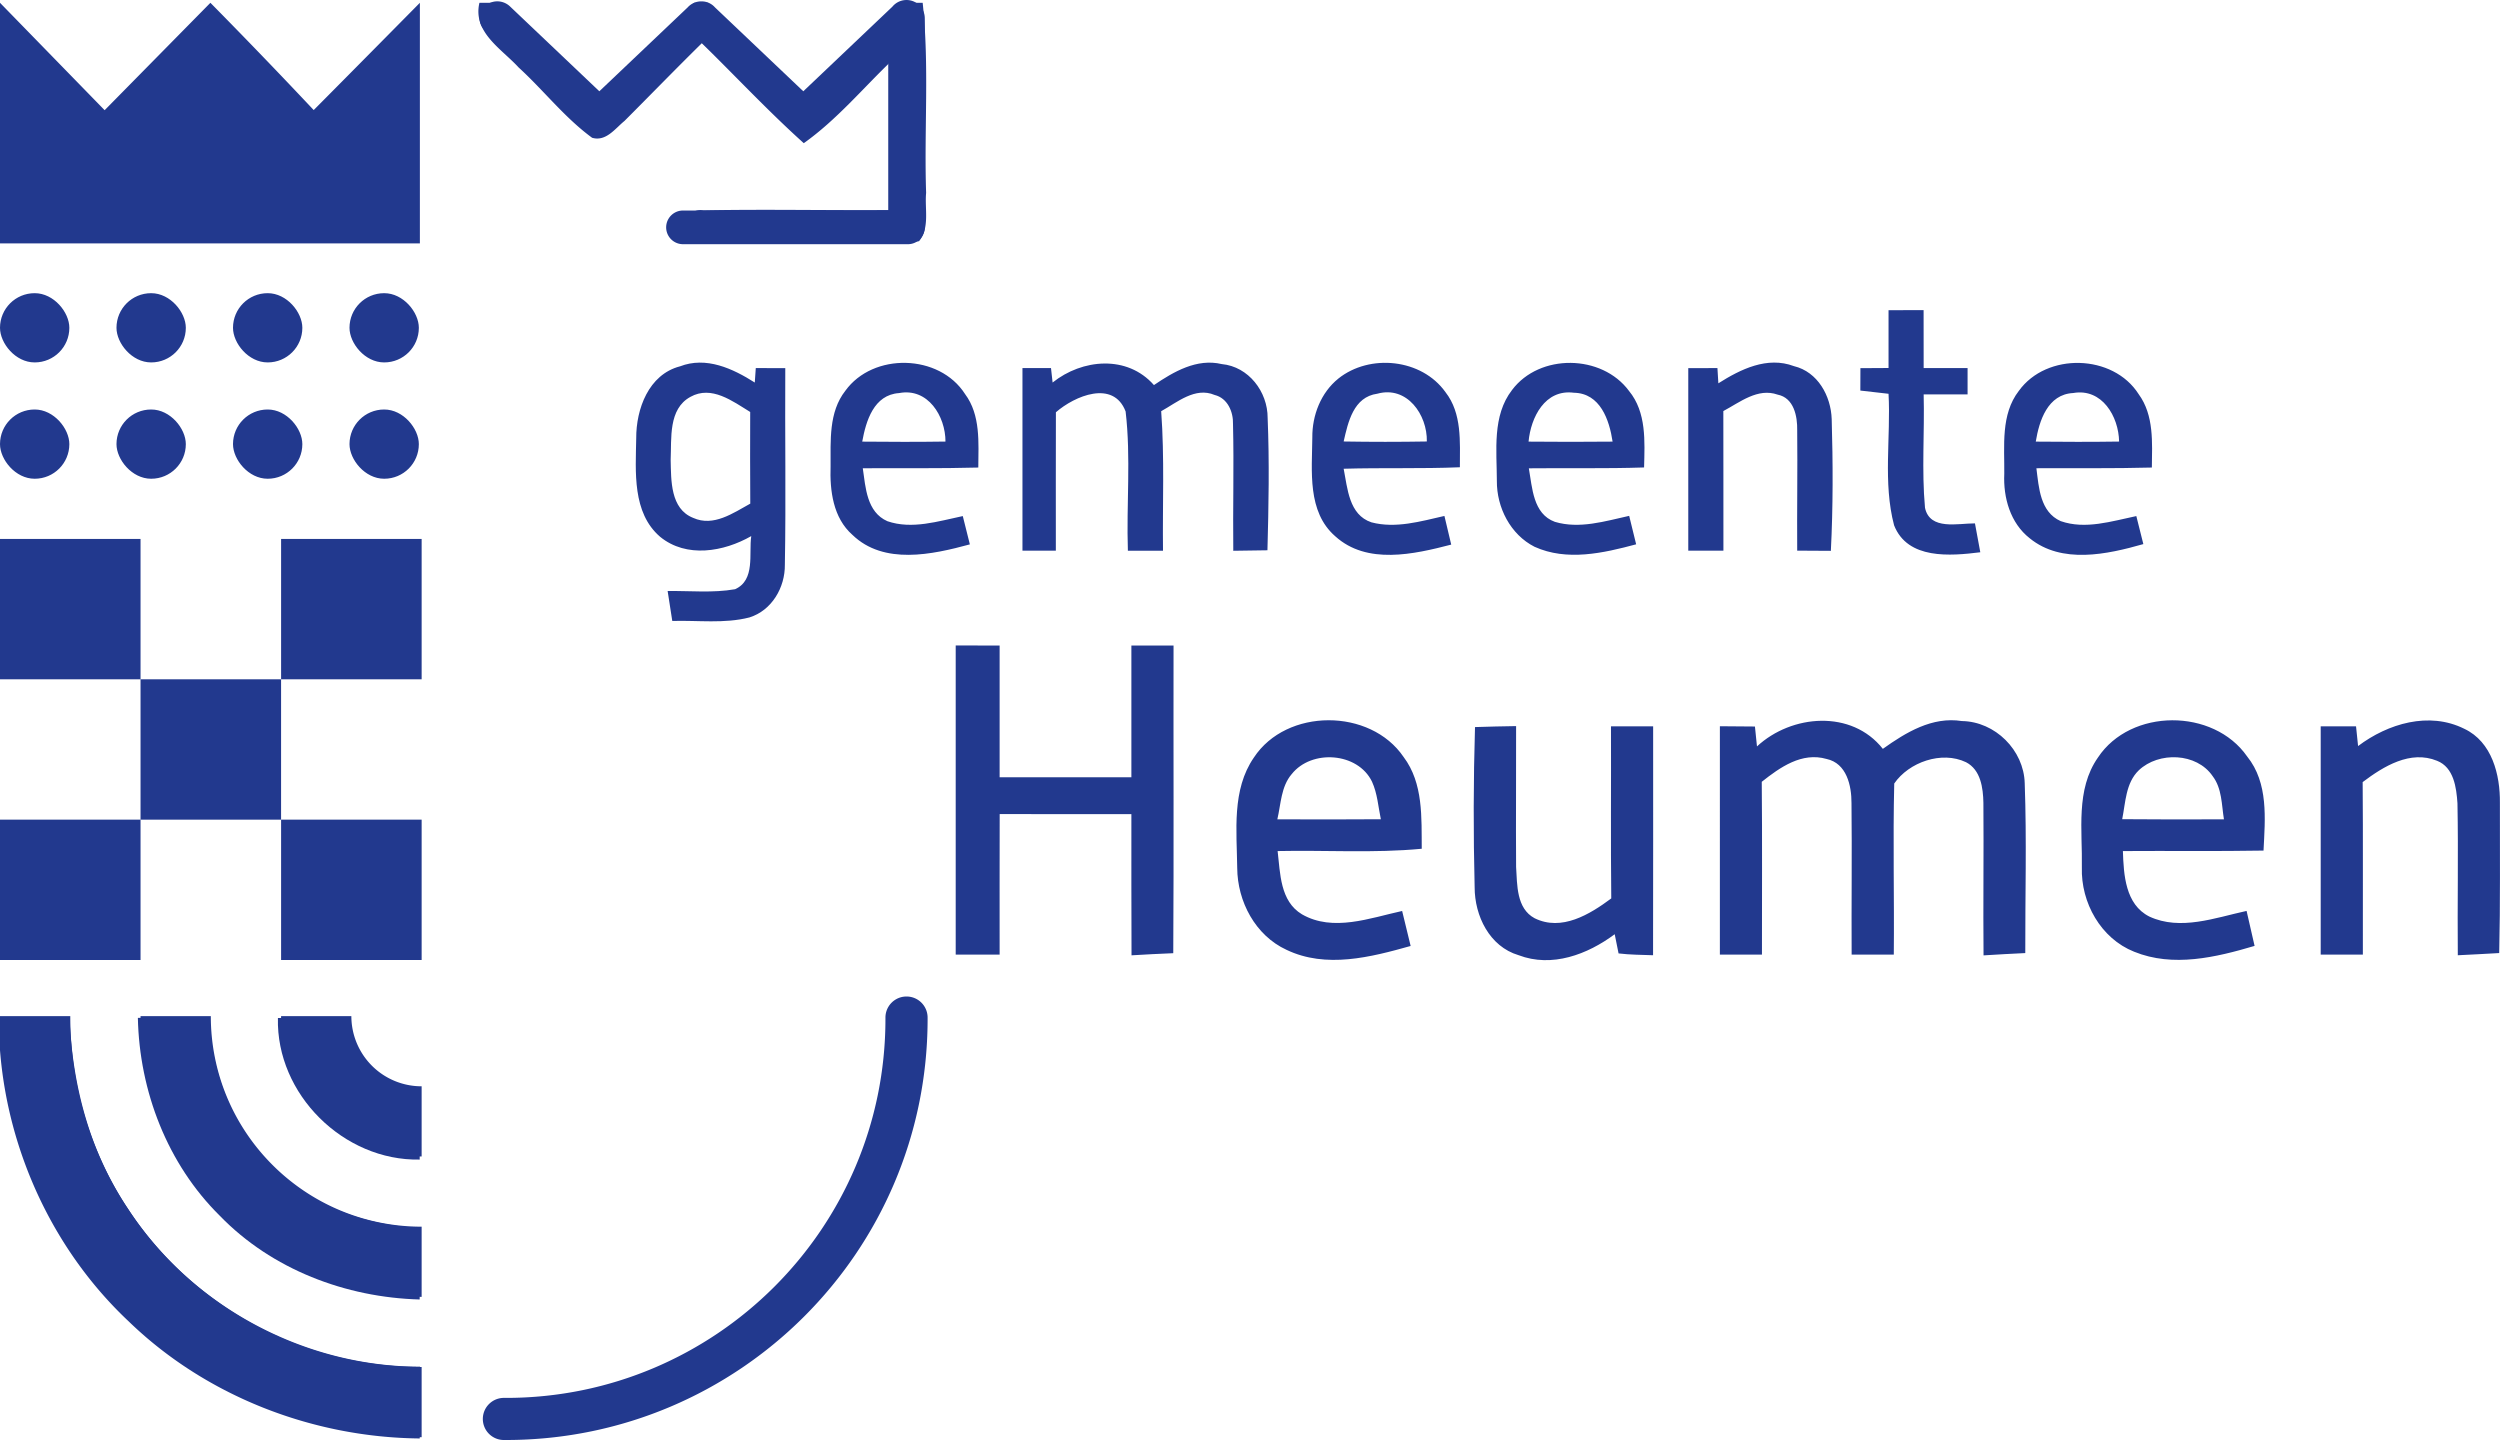 <svg width="125" height="72" fill="none" xmlns="http://www.w3.org/2000/svg"><path d="M15.685 5.503A309.933 309.933 0 0 0 10.52.14L5.232 5.51 0 .14v12.03h20.994V.14s-3.552 3.597-5.31 5.364ZM23.97.14h1.07c1.656 1.546 3.202 3.204 4.825 4.784 1.627-1.58 3.17-3.252 4.845-4.784h.689c1.672 1.56 3.24 3.232 4.873 4.833C41.913 3.375 43.473 1.696 45.15.14h.984c.337 3.158.067 6.336.172 9.504-.077.794.193 1.746-.355 2.417-2.185.263-4.395.042-6.591.109-1.613-.053-3.254.172-4.846-.162-.586-.527-.168-1.637.654-1.49 3.152-.062 6.303.008 9.455-.017V3c-1.465 1.398-2.772 2.979-4.434 4.159-1.771-1.591-3.394-3.333-5.098-4.998-1.304 1.282-2.576 2.595-3.869 3.888-.467.38-.924 1.043-1.616.84-1.374-1.005-2.425-2.375-3.675-3.516-.858-.938-2.302-1.756-1.96-3.232ZM0 50.891c1.16 0 2.319 0 3.478-.003.137 3.368 1.02 6.743 2.927 9.557 3.145 4.857 8.816 7.892 14.596 7.888-.01 1.194-.007 2.392-.014 3.59-5.358-.05-10.692-2.115-14.554-5.855C2.695 62.556.397 57.614 0 52.51v-1.62Z" fill="#22398E"/><path d="M6.895 50.895c1.194-.007 2.389-.004 3.587-.01.07 3.23 1.585 6.44 4.22 8.358 1.799 1.388 4.05 2.048 6.3 2.154-.01 1.194-.007 2.384-.018 3.578-3.696-.101-7.393-1.503-9.99-4.183-2.624-2.588-4.026-6.237-4.1-9.897Z" fill="#22398E"/><path d="M13.896 50.899c1.163-.011 2.323-.008 3.482-.014.264.923.482 1.949 1.255 2.599.64.61 1.539.772 2.361 1.011 0 1.16.003 2.322-.01 3.484-3.802.074-7.182-3.266-7.088-7.08Z" fill="#22398E"/><rect y="14.659" width="3.467" height="3.462" rx="1.731" fill="#22398E"/><rect x="5.824" y="14.659" width="3.467" height="3.462" rx="1.731" fill="#22398E"/><rect x="11.65" y="14.659" width="3.467" height="3.462" rx="1.731" fill="#22398E"/><rect x="17.475" y="14.659" width="3.467" height="3.462" rx="1.731" fill="#22398E"/><rect y="20.475" width="3.467" height="3.462" rx="1.731" fill="#22398E"/><rect x="5.824" y="20.475" width="3.467" height="3.462" rx="1.731" fill="#22398E"/><rect x="11.65" y="20.475" width="3.467" height="3.462" rx="1.731" fill="#22398E"/><rect x="17.475" y="20.475" width="3.467" height="3.462" rx="1.731" fill="#22398E"/><path fill-rule="evenodd" clip-rule="evenodd" d="M21.034 71.86C9.413 71.834 0 62.418 0 50.807h3.514c0 9.69 7.865 17.544 17.568 17.544v3.509h-.048ZM7.027 50.807c0 7.752 6.293 14.035 14.055 14.035v-3.508c-5.822 0-10.541-4.713-10.541-10.527H7.027Zm7.027 0c0 3.876 3.147 7.018 7.028 7.018v-3.51a3.511 3.511 0 0 1-3.514-3.508h-3.514ZM46.38 50.879a1.054 1.054 0 1 0-2.108 0v.069h2.108-2.108c0 10.464-8.51 18.947-18.974 18.947h-.071a1.053 1.053 0 1 0 0 2.105h.131c11.582-.032 20.992-9.416 21.022-20.998v-.123Z" fill="#22398E"/><path fill="#22398E" d="M0 26.947h7.027v7.018H0zM7.027 33.965h7.027v7.018H7.027zM0 40.982h7.027V48H0zM14.055 26.947h7.027v7.018h-7.027zM14.055 40.982h7.027V48h-7.027z"/><path fill-rule="evenodd" clip-rule="evenodd" d="M46.239.914a.914.914 0 0 0-1.62-.58l-4.454 4.23L35.748.369a.889.889 0 0 0-.676-.3.91.91 0 0 0-.688.3l-4.417 4.195-4.475-4.25a.92.92 0 0 0-1.254 0 .812.812 0 0 0 0 1.192l5.047 4.792a.909.909 0 0 0 .688.3.908.908 0 0 0 .675-.3l4.418-4.195 4.417 4.195a.909.909 0 0 0 .688.3.909.909 0 0 0 .675-.3l3.566-3.385v7.613H34.15a.842.842 0 1 0 0 1.684H45.397a.842.842 0 0 0 .841-.876V.914Z" fill="#22398E"/><path d="M94.427 15.51c.583-.004 1.17-.004 1.753-.004l.003 2.898h2.196c0 .439-.003.878 0 1.317h-2.196c.05 1.89-.105 3.786.067 5.668.243 1.145 1.655.773 2.498.78.088.481.18.962.267 1.444-1.496.186-3.63.375-4.31-1.346-.563-2.135-.159-4.393-.278-6.578-.471-.053-.939-.109-1.41-.161.004-.281.004-.84.004-1.12.467-.004.938-.004 1.406-.008v-2.89ZM33.993 18.32c1.314-.513 2.646.108 3.746.807.014-.179.035-.544.05-.723.491 0 .983 0 1.475.003-.021 3.273.038 6.55-.021 9.827.014 1.138-.65 2.287-1.771 2.638-1.258.323-2.576.137-3.858.176l-.232-1.497c1.124-.014 2.263.106 3.373-.09 1.023-.461.678-1.775.808-2.656-1.377.787-3.24 1.113-4.557.035-1.402-1.205-1.223-3.256-1.195-4.924-.007-1.465.619-3.186 2.182-3.597Zm.527 1.524c-1.11.607-.938 2.072-.987 3.147.025 1.025-.021 2.451 1.128 2.904 1.012.457 1.996-.242 2.853-.713-.01-1.528-.01-3.055-.004-4.583-.878-.538-1.935-1.345-2.99-.755ZM42.267 19.538c1.392-1.924 4.698-1.847 5.984.162.787 1.053.671 2.437.664 3.677-1.925.053-3.851.025-5.776.035.14.963.196 2.192 1.23 2.648 1.233.425 2.543 0 3.77-.256.119.47.235.945.354 1.415-1.887.513-4.3 1.04-5.87-.474-.97-.853-1.136-2.212-1.094-3.428.007-1.278-.102-2.707.738-3.779Zm.843 2.543c1.388.014 2.776.018 4.164-.003 0-1.265-.875-2.701-2.319-2.424-1.265.084-1.655 1.391-1.844 2.427ZM52.63 19.127c1.476-1.183 3.728-1.394 5.067.127.99-.671 2.143-1.346 3.39-1.05 1.343.126 2.298 1.383 2.295 2.69.091 2.202.05 4.415-.01 6.62-.57.01-1.139.018-1.708.025-.025-2.11.038-4.222-.014-6.333.02-.61-.27-1.299-.917-1.457-.977-.415-1.866.365-2.674.811.172 2.322.063 4.65.091 6.976h-1.756c-.078-2.319.158-4.658-.113-6.962-.611-1.598-2.547-.78-3.486.039-.007 2.307-.003 4.615-.003 6.922h-1.669v-9.131h1.427l.08.723ZM66.915 18.93c1.578-1.26 4.171-.994 5.359.678.832 1.064.72 2.483.72 3.755-1.936.08-3.876.017-5.811.074.193.976.26 2.304 1.39 2.68 1.213.319 2.46-.05 3.648-.32.112.477.225.955.34 1.433-1.865.484-4.216 1.022-5.8-.418-1.41-1.23-1.16-3.263-1.145-4.938-.011-1.107.428-2.241 1.3-2.944Zm.267 3.144c1.388.024 2.773.024 4.16 0 .029-1.335-.99-2.8-2.473-2.389-1.195.162-1.465 1.416-1.686 2.389ZM75.602 19.5c1.377-1.837 4.49-1.792 5.847.045.882 1.071.787 2.525.755 3.828-1.918.064-3.84.022-5.762.043.172.969.207 2.276 1.3 2.676 1.23.369 2.508-.032 3.717-.299.113.475.228.949.348 1.423-1.637.439-3.464.857-5.08.123-1.206-.611-1.895-1.967-1.884-3.291-.004-1.524-.239-3.26.759-4.548Zm.826 2.581c1.402.014 2.8.014 4.202 0-.162-1.082-.615-2.42-1.936-2.444-1.444-.19-2.154 1.229-2.266 2.444ZM85.918 19.166c1.11-.703 2.442-1.363 3.777-.86 1.195.287 1.852 1.492 1.89 2.65.064 2.192.07 4.395-.042 6.586l-1.683-.01c-.014-2.006.021-4.011 0-6.013.014-.703-.162-1.626-.98-1.788-.991-.351-1.887.383-2.713.822.007 2.329 0 4.654.004 6.982h-1.757v-9.128c.485-.003.97-.003 1.458-.003.01.19.035.572.046.762ZM100.941 19.545c1.388-1.932 4.712-1.85 5.991.162.776 1.06.675 2.43.661 3.67-1.926.053-3.848.025-5.773.035.123.966.182 2.185 1.215 2.645 1.234.432 2.551.003 3.781-.253l.351 1.401c-1.813.517-4.079 1.012-5.681-.291-.973-.762-1.328-2.034-1.272-3.224.014-1.395-.183-2.965.727-4.145Zm.847 2.536c1.388.014 2.779.018 4.167-.003-.021-1.254-.854-2.68-2.294-2.427-1.279.063-1.701 1.383-1.873 2.43ZM47.785 32.273c.73.004 1.465.004 2.196.004v6.585h6.588v-6.585h2.108c-.01 5.128.017 10.256-.014 15.383-.7.032-1.395.06-2.087.106-.014-2.353-.004-4.707-.007-7.06-2.196 0-4.392.004-6.585-.003-.007 2.342-.003 4.685-.003 7.028h-2.196c0-5.153-.004-10.305 0-15.458ZM62.693 37.879c1.634-2.487 5.826-2.48 7.488-.028.99 1.313.892 3.034.906 4.587-2.396.228-4.803.063-7.206.115.133 1.114.12 2.505 1.216 3.162 1.553.895 3.4.186 5.01-.166.14.584.281 1.166.425 1.75-1.996.562-4.234 1.138-6.205.193-1.56-.717-2.456-2.417-2.466-4.095-.022-1.844-.278-3.91.832-5.518Zm1.89.829c-.534.625-.537 1.496-.716 2.258 1.725.007 3.45.01 5.175-.004-.13-.628-.172-1.289-.442-1.879-.71-1.471-3.026-1.63-4.016-.375ZM87.85 37.32c1.732-1.605 4.736-1.85 6.292.123 1.153-.822 2.47-1.626 3.953-1.39 1.662.024 3.099 1.453 3.141 3.111.102 2.827.021 5.662.028 8.49-.695.034-1.395.07-2.087.115-.024-2.543.014-5.086-.007-7.628-.014-.742-.133-1.651-.868-2.03-1.219-.584-2.86 0-3.59 1.064-.07 2.848.006 5.704-.022 8.555h-2.108c-.014-2.525.021-5.05-.007-7.572.004-.878-.242-1.995-1.247-2.21-1.237-.357-2.326.419-3.24 1.142.028 2.88.007 5.76.01 8.64h-2.104V36.312c.583.004 1.17.007 1.753.014.025.25.078.745.102.994ZM104.898 37.875c1.637-2.469 5.772-2.476 7.459-.052 1.072 1.327.899 3.115.819 4.706-2.344.042-4.688.007-7.031.024.039 1.177.116 2.666 1.321 3.274 1.553.723 3.296.06 4.863-.281.13.583.263 1.166.4 1.749-1.932.572-4.075 1.085-6.022.291-1.669-.663-2.667-2.458-2.614-4.214.035-1.837-.32-3.892.805-5.497Zm2.041.64c-.657.635-.661 1.608-.829 2.444 1.693.017 3.39.014 5.087.007-.119-.73-.094-1.542-.565-2.16-.801-1.173-2.695-1.236-3.693-.291ZM117.904 37.303c1.49-1.124 3.549-1.742 5.309-.864 1.388.653 1.799 2.3 1.782 3.709-.004 2.5.024 5.005-.035 7.505-.692.042-1.381.074-2.07.11-.024-2.533.032-5.066-.017-7.598-.053-.786-.18-1.794-1.019-2.125-1.339-.548-2.678.278-3.721 1.065.024 2.876.003 5.749.01 8.626h-2.108V36.316h1.767c.025.246.078.74.102.987ZM73.75 36.354c.685-.024 1.37-.038 2.055-.049.007 2.35-.017 4.696 0 7.046.057.892.011 2.068.924 2.56 1.353.67 2.762-.193 3.834-.99-.032-2.87-.004-5.736-.014-8.605h2.108c0 3.814.004 7.628-.004 11.446-.576-.021-1.152-.021-1.725-.091l-.193-.96c-1.36 1.012-3.138 1.687-4.81 1.047-1.451-.432-2.193-1.966-2.193-3.392-.066-2.67-.063-5.342.018-8.012Z" fill="#22398E"/></svg>